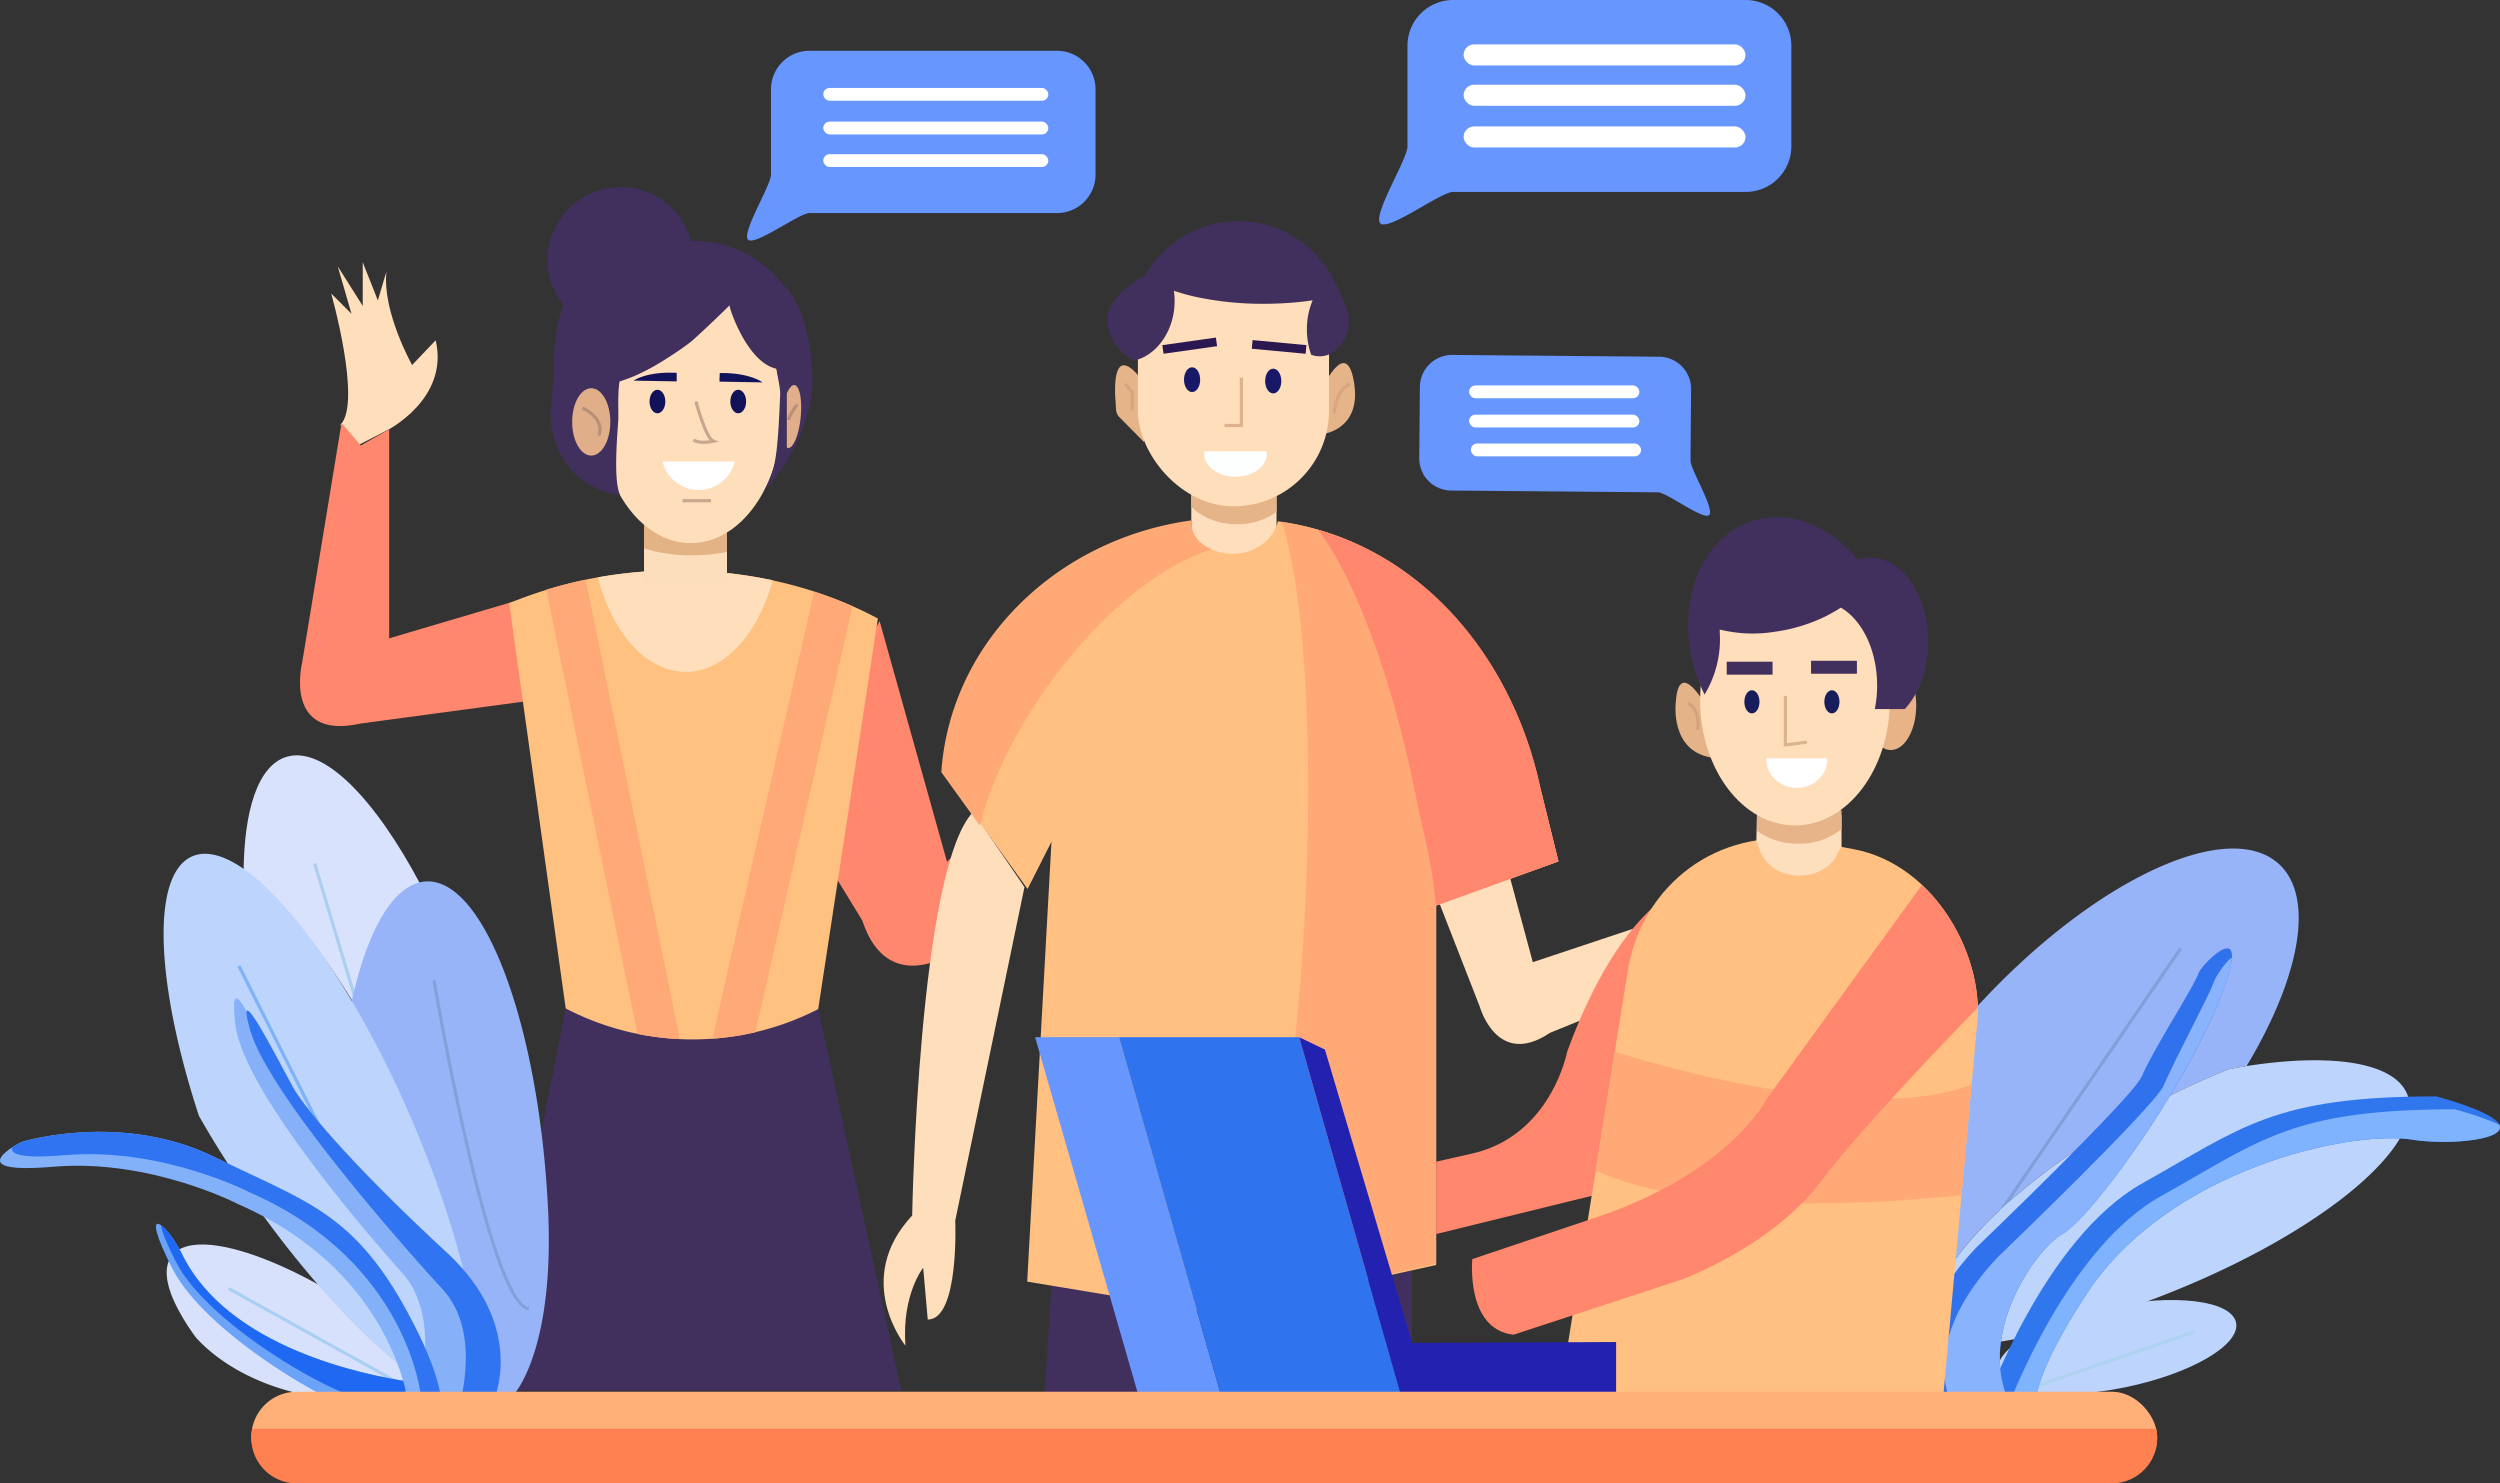 <svg xmlns="http://www.w3.org/2000/svg" viewBox="0 0 779.16 462.31"><rect x="0" y="0" width="779.16" height="462.31" fill="#333333" stroke="none"/><defs><style>.cls-1{fill:#bdd4fc;}.cls-19,.cls-2,.cls-22,.cls-24,.cls-29,.cls-36,.cls-39,.cls-4,.cls-41,.cls-45,.cls-46,.cls-48{fill:none;stroke-miterlimit:10;}.cls-2{stroke:#aed2f0;}.cls-3{fill:#97b4f8;}.cls-4{stroke:#819fd9;}.cls-5{fill:#3076ed;}.cls-6{fill:#80b3fd;}.cls-7{fill:#3071ed;}.cls-8{fill:#89b3fd;}.cls-9{fill:#6796ff;}.cls-10{fill:#fff;}.cls-11{fill:#ff876d;}.cls-12{fill:#ffdebb;}.cls-13{fill:#41305d;}.cls-14{fill:#fec180;}.cls-15{fill:#fea977;}.cls-16{fill:#fddebc;}.cls-17{fill:#e4b385;}.cls-18{fill:#12125a;}.cls-19{stroke:#c6a88f;}.cls-20{fill:#fefffe;}.cls-21{fill:#e1ae8a;}.cls-22{stroke:#b79076;}.cls-23{fill:#e6b489;}.cls-24{stroke:#d7a57f;}.cls-25{fill:#fedebc;}.cls-26{fill:#e5b489;}.cls-27{fill:#2b1851;}.cls-28{fill:#171968;}.cls-29{stroke:#deb28f;}.cls-30{fill:#fdfefe;}.cls-31{fill:#ffc082;}.cls-32{fill:#ffa976;}.cls-33{fill:#fedfbd;}.cls-34{fill:#e7b388;}.cls-35{fill:#e4b388;}.cls-36{stroke:#d1a47d;}.cls-37{fill:#e7b387;}.cls-38{fill:#181e5b;}.cls-39{stroke:#dbb38f;}.cls-40{fill:#d7e1fc;}.cls-41{stroke:#aacff4;}.cls-42{fill:#6ba3f9;}.cls-43{fill:#1f69f2;}.cls-44{fill:#d8e2fd;}.cls-45{stroke:#accff1;}.cls-46{stroke:#82a1db;}.cls-47{fill:#bdd4fd;}.cls-48{stroke:#7db3f6;}.cls-49{fill:#86b1f9;}.cls-50{fill:#3174f1;}.cls-51{fill:#82b1fa;}.cls-52{fill:#2f73ee;}.cls-53{fill:#2321b0;}.cls-54{fill:#ffb078;}.cls-55{fill:#ff8051;}</style></defs><g id="Layer_2" data-name="Layer 2"><g id="Макет_сайти" data-name="Макет сайти"><g id="Трава2"><ellipse class="cls-1" cx="659.81" cy="419.85" rx="37.86" ry="12.79" transform="translate(-70.99 141.36) rotate(-11.61)"/><line class="cls-2" x1="684.15" y1="415" x2="635.48" y2="431.71"/><path class="cls-3" d="M701.09,330.72c-.3.52-.61,1-.92,1.55q-2.76.44-5.62,1a254.08,254.08,0,0,0-23.73,11c-42.94,22.6-72.32,52.95-70.19,71.18-8.57,1.37-15.67.07-20.44-4.31-4.2-3.86-6.19-9.72-6.17-17,0-20.34,15.77-51.64,42.24-80.5,35.91-39.16,78-59,94-44.36C721.37,279.47,716.93,303.72,701.09,330.72Z"/><line class="cls-4" x1="679.65" y1="295.58" x2="623.66" y2="377.31"/><path class="cls-1" d="M671.5,404.74c-26,9.85-50.69,15.14-69.28,15.65l-.06-.12a13.63,13.63,0,0,1-1.48-4.85c-2.13-18.23,27.25-48.58,70.19-71.18a254.08,254.08,0,0,1,23.73-11q2.86-.53,5.62-1c26.56-4.09,46.23-1.22,50.13,9.05C756.48,357.5,721.18,385.89,671.5,404.74Z"/><path class="cls-5" d="M618.57,438.35s18.21-52.29,49.28-69.65,40.72-27,91.5-27c40.5,11.36,9,16.08-7.5,13.5C732,352.12,675.78,364.63,650.5,403S637,444.78,637,444.78Z"/><path class="cls-6" d="M751.85,355.2c11.26,1.76,29.51.12,27.08-4.71a100.77,100.77,0,0,0-13.85-4.75c-50.78,0-60.42,9.65-91.5,27C646,388.18,628.49,431.23,625,440.58l12,4.18c-.74-.27-10.85-4.76,13.55-41.77C675.78,364.63,732,352.12,751.85,355.2Z"/><path class="cls-6" d="M637,444.76l0,0Z"/><path class="cls-7" d="M603.54,438.93s-15.72-20.28,12.28-50c0,0,48.87-46.85,51.72-53.5,3.83-8.94,16.26-27.87,17.71-32.21,1-2.83,18-20,6.29,8.86s-40,67.62-48.86,72.57C634,389.5,613,419.79,629.25,442.08Z"/><path class="cls-8" d="M691.54,312.08c2.8-6.91,4-11.17,4.08-13.63-1.93,1.09-5.11,6-5.59,7.45-1.45,4.34-11.84,23.44-15.68,32.39-2.85,6.65-51.71,53.5-51.71,53.5-22.6,24-16.72,41.83-13.61,47.81l20.22,2.48C613,419.79,634,389.5,642.68,384.65,651.52,379.7,679.82,340.93,691.54,312.08Z"/></g><g id="сообщения"><path class="cls-9" d="M329.44,66.4H252.29c-3.22,0-17,10.38-19.14,8.29s7.14-16.91,7.14-20.29V27.83a12,12,0,0,1,12-12h77.15a12,12,0,0,1,12,12V54.4A12,12,0,0,1,329.44,66.4Z"/><path class="cls-9" d="M544.11,59.82H452.85c-3.81,0-20.08,12.28-22.64,9.8s8.45-20,8.45-24V14.19A14.24,14.24,0,0,1,452.85,0h91.26A14.24,14.24,0,0,1,558.3,14.19V45.63A14.24,14.24,0,0,1,544.11,59.82Z"/><path class="cls-9" d="M452.27,152.88l64.48.56c2.7,0,14.12,8.8,15.94,7.07s-5.84-14.19-5.82-17l.19-22.21a10.06,10.06,0,0,0-9.94-10.12l-64.48-.56a10.06,10.06,0,0,0-10.12,10l-.19,22.21A10,10,0,0,0,452.27,152.88Z"/><rect class="cls-10" x="256.58" y="27.4" width="70.14" height="4" rx="2"/><rect class="cls-10" x="256.58" y="37.9" width="70.14" height="4" rx="2"/><rect class="cls-10" x="256.58" y="48.05" width="70.14" height="4" rx="2"/><rect class="cls-10" x="456.15" y="13.83" width="87.86" height="6.57" rx="3.29"/><rect class="cls-10" x="456.15" y="26.4" width="87.86" height="6.57" rx="3.29"/><rect class="cls-10" x="456.15" y="39.4" width="87.86" height="6.57" rx="3.29"/><rect class="cls-10" x="457.86" y="120.12" width="53.07" height="4" rx="2"/><rect class="cls-10" x="457.86" y="129.23" width="53.07" height="4" rx="2"/><rect class="cls-10" x="458.4" y="138.23" width="53.07" height="4" rx="2"/></g><g id="Девочка"><path class="cls-11" d="M274.15,193.59l21,75,3.28-3.2,13,20.43-14.16,10.91s-20.56,14.38-28.56-9.91l-24.86-40.57Z"/><path class="cls-12" d="M120.47,134.2s19.61-9.72,15.32-28.15l-7.35,7.71s-9.36-16.61-8-29.14l-2.68,9-4.71-11.89V95.34L105.26,83l4.28,14.79-6.32-6.32s9.64,34,2.89,40.92l4.08,7.08Z"/><path class="cls-11" d="M161.89,186.94l-40.6,12V133.83l-8.85,5-6-7-12.29,74.8s-6,24.29,18.29,18.86l53.14-7.15Z"/><polygon class="cls-13" points="255.01 314.51 176.32 314.3 152.72 433.4 280.86 433.4 255.01 314.51"/><path class="cls-14" d="M173,235.56l0,.33-.72.3Z"/><path class="cls-14" d="M273.6,192.77,255,314.51a85.87,85.87,0,0,1-78.69-.21L158.69,188a135.82,135.82,0,0,1,52.43-10.21C234.46,177.77,256,183.33,273.6,192.77Z"/><path class="cls-14" d="M173,235.89l-.72.3.68-.63Z"/><path class="cls-15" d="M198.68,322.23a85.88,85.88,0,0,0,13.23,1.62l-29.4-143.19q-6.28,1.31-12.25,3.14Z"/><path class="cls-15" d="M222,323.73a86.82,86.82,0,0,0,13.42-2l30.26-132.77a122.51,122.51,0,0,0-11.92-4.56Z"/><path class="cls-12" d="M240.85,180.85a143.31,143.31,0,0,0-54.51-.89c4.54,17.31,15.09,29.44,27.38,29.44C225.8,209.4,236.19,197.68,240.85,180.85Z"/><rect class="cls-16" x="200.72" y="158.76" width="25.86" height="23.21"/><path class="cls-17" d="M200.72,159v11.9a47.71,47.71,0,0,0,14.93,2.16A52.84,52.84,0,0,0,226.58,172V158.76H201.41Z"/><path class="cls-12" d="M243.72,128.81c0,22.34-12.73,40.46-28.43,40.46-9.81,0-18.46-7.08-23.57-17.84V106.18c5.11-10.76,13.76-17.84,23.57-17.84C231,88.34,243.72,106.46,243.72,128.81Z"/><ellipse class="cls-18" cx="204.9" cy="125.14" rx="2.46" ry="3.67"/><ellipse class="cls-18" cx="230.08" cy="125.14" rx="2.46" ry="3.67"/><path class="cls-18" d="M197.48,118.63l13.42.24s0-1.58,0-2.68C201.42,115.71,197.48,118.63,197.48,118.63Z"/><path class="cls-18" d="M237.66,119.18l-13.42-.24s0-1.58.09-2.68C233.83,116.12,237.66,119.18,237.66,119.18Z"/><path class="cls-19" d="M216.9,125.14s3,11.41,5.46,12.37c0,0-4.39,1-6.21-.43"/><line class="cls-19" x1="212.72" y1="156.05" x2="221.61" y2="156.05"/><path class="cls-20" d="M206.51,143.83a11.56,11.56,0,0,0,22.49,0Z"/><path class="cls-13" d="M253.16,118.87c0,17.83-14.5,33.93-14.93,33.84,3.53-6,4.13-11,4.92-29.66.1-2.39-.92-5.89-1.15-8.13-9.12-1.89-14.79-19-14.64-19.79-.83,1-10.67,10.36-12.23,11.54l-.5.38c-.8.6-1.62,1.19-2.46,1.78l-1.35.92c-6.59,4.43-12.09,7.45-17.72,9.12-.56,3.46-.38,7.56-.38,11.46,0,1.89-1.83,19.09.52,23.84a17.56,17.56,0,0,1-3.34-.58C179.39,151,171.58,141,171.58,129c0-1.82,1-10.33,1-12.94,0-7.64.5-14.78,3.11-20.84a22.72,22.72,0,1,1,39.67-20.12h.78a34.93,34.93,0,0,1,16.56,4.12,34.29,34.29,0,0,1,4.74,3A35.35,35.35,0,0,1,244,88.69C249.36,93.31,253.16,105.08,253.16,118.87Z"/><ellipse class="cls-21" cx="184.27" cy="131.49" rx="5.95" ry="10.5"/><path class="cls-22" d="M181.55,127.2s7,2.89,5.14,8.57"/><path class="cls-21" d="M247.6,120c-.81-.08-1.66.95-2.37,2.67v16.81a1.14,1.14,0,0,0,.39.14c1.62.16,3.37-4.1,3.92-9.51S249.21,120.18,247.6,120Z"/><path class="cls-22" d="M248.28,126c.16.37-1.93,2.62-2.52,4.87"/></g><g id="пацан1"><path class="cls-12" d="M303.29,253.05l16,23.42L297.72,380.4s1.32,30.86-8.57,30.86l-1.43-16.14s-6.68,8.28-5.53,24.28c0,0-16.61-20.51,2.1-40.57C284.29,378.83,286.25,270.8,303.29,253.05Z"/><path class="cls-23" d="M357.19,120.31s-10.18-16.24-9.65,2.79l.29,4.54a3.78,3.78,0,0,0,1.08,2.41l7.63,7.73Z"/><polyline class="cls-24" points="350.65 119.62 352.9 122.35 352.9 127.87"/><path class="cls-23" d="M412.68,120s7.12-15,9.37-.54-9.7,15.8-9.7,15.8Z"/><path class="cls-24" d="M420.77,119.67s-4.17.91-4.92,9.11"/><path class="cls-12" d="M447,277.39l14.2,36.37s5.36,19.29,21.86,8.14L509.86,311l9.86-25.12-42,14-8.78-32.57Z"/><path d="M377.89,408.84h-.14l.14,0v0Z"/><path d="M352.69,404.64a63,63,0,0,0,23.3,4.23l1.76,0-25.06-4.21Z"/><polygon class="cls-13" points="440.04 440.59 325.18 440.59 328.18 393.45 440.04 393.45 440.04 440.59"/><rect class="cls-25" x="371.28" y="149.25" width="26.57" height="23.71"/><path class="cls-26" d="M397.85,154.09v5.45a20.73,20.73,0,0,1-12.36,3.84c-5.85,0-11-2.16-14.21-5.47V155a13.73,13.73,0,0,1,4.57-4.72h18A13.79,13.79,0,0,1,397.85,154.09Z"/><rect class="cls-12" x="354.64" y="75.09" width="59.57" height="82.72" rx="29.79"/><path class="cls-13" d="M420.43,99.47a13.92,13.92,0,0,1-1.26,5.87,10,10,0,0,1-4.52,4.9,7.32,7.32,0,0,1-6,.31,23.33,23.33,0,0,1-1.33-7.9,22.82,22.82,0,0,1,1.79-9.05c-1.92.29-3.92.52-6,.69-3,.26-6.07.39-9.25.39a99.39,99.39,0,0,1-21.42-2.21,65.85,65.85,0,0,1-6.58-1.85,22.3,22.3,0,0,1,.1,5.61c-.82,7.58-5.32,13.66-10.95,15.69-.31.11-.62.2-.93.28-.14,0-.28.08-.42.12h0a14.44,14.44,0,0,1-8.5-13.17c0-6.63,11.23-13.34,11.61-13.05.24-.43.48-.85.74-1.26a31.31,31.31,0,0,1,3.34-4.51,33.32,33.32,0,0,1,54.55,6.39C416.13,88,420.43,96.51,420.43,99.47Z"/><rect class="cls-27" x="362.29" y="107.25" width="16.86" height="2.71" transform="matrix(0.99, -0.14, 0.14, 0.99, -11.43, 52.11)"/><rect class="cls-27" x="390.23" y="106.74" width="16.86" height="2.71" transform="translate(11.78 -36.6) rotate(5.34)"/><ellipse class="cls-28" cx="371.53" cy="118.33" rx="2.52" ry="3.86"/><ellipse class="cls-28" cx="396.82" cy="118.76" rx="2.52" ry="3.86"/><polyline class="cls-29" points="386.89 117.72 386.89 132.61 381.64 132.61"/><path class="cls-30" d="M375.38,140.65a4.56,4.56,0,0,0-.06.75c0,4,4.37,7.17,9.75,7.17s9.75-3.21,9.75-7.17a6,6,0,0,0-.05-.75Z"/><path class="cls-31" d="M480,245.78c-8.64-40.07-37.88-77.36-81.73-83.31-1.37,5.78-7.17,10.12-14.12,10.12-6.78,0-12.44-4.12-14-9.67-41.31,6.61-73.16,38.71-75.82,78.14l25.93,36,7.45-14.73-1.29,23.28-.8,14.58-.54,9.73-.65,11.83-4.29,77.69L353.69,405l25.06,4.21h.14a61,61,0,0,0,23.37-5h0l45.33-9.95v-112L473.15,273l12.55-4.53Z"/><path class="cls-32" d="M485.7,268.46,473.15,273l-25.55,9.23V393.85l-45.33,9.95h0a59.3,59.3,0,0,1-19.7,4.85c10.72-9.55,21.13-62.45,24.25-126.68,2.61-53.53-.64-99.34-7.41-119.34,43.2,6.44,72.06,43,80.63,82.74Z"/><path class="cls-11" d="M485.7,268.46l-13.34,4.82-24.76,8.94-.28-1.91c-1.05-11.69-3.61-20-6.27-33.24-7.39-36.73-19.16-67.46-30.23-81.95,36.93,10.5,61.35,43.82,69.07,79.61C479.89,244.74,485.7,268.46,485.7,268.46Z"/><path class="cls-32" d="M377.65,171.21c-15.87,5-34.2,19.52-50,41.1-11.19,15.25-18.79,31.12-22.27,45l-12-16.64c2.7-40.07,35.54-72.59,77.82-78.47a1,1,0,0,0,0,.17A9.38,9.38,0,0,0,377.65,171.21Z"/></g><g id="пацпн2"><path class="cls-11" d="M526.13,275.8s-20.58,5-37.71,52c0,0-4.91,26.16-29.66,31.73s-11.16,2.61-11.16,2.61V384.6L503,371Z"/><path class="cls-31" d="M488.42,420.38l19.07-118.93c4.85-25.95,27.86-43.5,55.3-39.58l14.9,2.78c25.95,4.85,41.45,34.66,38.37,56l-10.55,116C578.85,439.71,490.35,445.88,488.42,420.38Z"/><path class="cls-32" d="M503.27,327.82l-5.94,37c31.68,14.85,93.49,9.84,114,7.65L614.48,338C582.57,350.43,522.68,333.82,503.27,327.82Z"/><path class="cls-11" d="M599,275.8l-48.52,66.89S538.79,366.05,495.72,380l-36.86,12.41s-2.14,21.9,12.86,23.57L524,398.83s28.28-10.28,43.71-30.85c11-14.66,35.51-40.41,48.7-54C616.09,300.78,609.76,285.88,599,275.8Z"/><path class="cls-33" d="M573.94,254V264l-.9,1.24c-1.48,4.41-6.38,7.65-12.21,7.65s-10.72-3.24-12.21-7.65l-1.23-3.27.19-7.92Z"/><path class="cls-34" d="M573.94,252.52v5.91h0a20.89,20.89,0,0,1-13.49,4.51A21.3,21.3,0,0,1,547.7,259l-.12-.08v-6.43Z"/><path class="cls-35" d="M532.15,220.75s-8.86-16.5-9.86-2c0,0-2.14,16.07,12.22,17.5Z"/><path class="cls-36" d="M526.12,219.18s3.79,1.64,3,8.29"/><ellipse class="cls-37" cx="589.29" cy="219.85" rx="7.93" ry="13.91"/><ellipse class="cls-12" cx="559.44" cy="218.19" rx="29.57" ry="39.07"/><path class="cls-13" d="M600.94,200c0,8.61-2.87,16.26-7.3,21H584.3a36.52,36.52,0,0,0,.73-7.36c0-11-4.68-20.42-11.31-24.27a45.9,45.9,0,0,1-8.24,4.27,54.28,54.28,0,0,1-7,2.25,52,52,0,0,1-5.32,1,42.85,42.85,0,0,1-17.06-.66l-.13,0c-.25,1.76-.63-.17,0,0,0,.8.08,1.62.08,2.45a33.29,33.29,0,0,1-4.8,17.78q-.72-1.44-1.35-3c-.59-1.42-1.12-2.88-1.58-4.38a47.89,47.89,0,0,1-2-18.26,39.86,39.86,0,0,1,3.1-12.47c3.38-7.76,9.24-13.67,17-16.05,11.44-3.53,23.9,1.63,32.56,12.15a12.69,12.69,0,0,1,4-.66,11.49,11.49,0,0,1,1.95.16C593.91,175.38,600.94,186.48,600.94,200Z"/><rect class="cls-13" x="538.15" y="206.23" width="14.29" height="4.04"/><rect class="cls-13" x="564.44" y="205.94" width="14.29" height="4.04"/><ellipse class="cls-38" cx="546.01" cy="218.73" rx="2.36" ry="3.61"/><ellipse class="cls-38" cx="570.94" cy="218.73" rx="2.36" ry="3.61"/><polyline class="cls-39" points="556.43 216.88 556.43 232.16 563.1 231.31"/><path class="cls-10" d="M569.51,236.69c0,4.9-4.25,8.86-9.5,8.86s-9.5-4-9.5-8.86c0-.12,0-.23,0-.35h19C569.51,236.46,569.51,236.57,569.51,236.69Z"/></g><g id="трава"><path class="cls-40" d="M136.61,426.84c-8.87,8.69-26.89,11.83-45.77,6.9-12.57-3.29-23.06-9.5-29.7-16.8a64.84,64.84,0,0,1-6.63-10.85c-2.92-6.25-3.45-11.39-1-14.64a7.94,7.94,0,0,1,3.77-2.69c11.24-4.18,38.47,6.69,65.67,27C127.8,419.38,132.38,423.11,136.61,426.84Z"/><line class="cls-41" x1="71.23" y1="401.58" x2="133.38" y2="436.08"/><path class="cls-42" d="M132.59,436.31l-.86-5.15s-58.14-5.35-75.1-40.5c-4.47-9.26-13.94-16.93-2.85,4.82s57.24,47.75,67.38,47S132.59,436.31,132.59,436.31Z"/><path class="cls-43" d="M56.63,390.66c-1.92-4-4.75-7.64-6.49-8.83.26,1.81,1.62,5.41,4.75,11.54,10.27,20.15,53,44.23,62.4,43.56s10.58-5.75,10.58-5.75l-.08-.51C114.43,428.73,70.91,420.27,56.63,390.66Z"/><path class="cls-44" d="M131.2,275.93c-8.67,3.28-15.77,17.45-20.13,38.05-12.16-20.2-24.74-35-35.15-41.21,0-20.23,4.5-34.16,13.33-36.88C100.74,232.35,116.77,248.65,131.2,275.93Z"/><line class="cls-45" x1="98.06" y1="269.1" x2="110.78" y2="311.41"/><path class="cls-3" d="M150.47,433.22c-.81-20.32-8.09-49.29-21-79.8a321.44,321.44,0,0,0-20.17-39.94c4.36-20.6,11.46-34.77,20.13-38.05a11,11,0,0,1,3.38-.72c18.19-.89,35.19,44.86,38,102.18S151.06,448.09,150.47,433.22Z"/><path class="cls-46" d="M135.26,305.57s17.14,101,29.57,102.31"/><path class="cls-47" d="M149.86,439.15c-10.54-1.43-25.83-12.22-42.18-29.3a309.54,309.54,0,0,1-32.84-41.37c-4.67-7-9-13.92-12.85-20.73-13.56-41.46-15-75.39-2-80.89.24-.1.48-.19.73-.27,3.65-1.21,8-.18,12.93,2.73,10.3,6.15,22.74,20.71,34.78,40.6l.37.61a321.44,321.44,0,0,1,20.17,39.94c12.93,30.51,20.21,59.48,21,79.8A78.41,78.41,0,0,1,149.86,439.15Z"/><line class="cls-48" x1="74.47" y1="301.06" x2="104.42" y2="360.73"/><path class="cls-49" d="M143,436.29s17.14-15.75-16.29-49.5c-22.68-22.9-38.93-50.85-43.5-59.14S71,300.22,73.39,319.51c2.75,22.52,49.5,74.5,52.07,77.35s11.4,13.61,4.54,41Z"/><path class="cls-50" d="M153.74,436.86s10.86-23.14-14.57-46.57-43.43-43.43-48-51.71S72.69,302.74,78,321.15c6.32,21.8,55.43,75.71,58,78.57s13.86,12,7,39.43Z"/><path class="cls-51" d="M127.51,439.06s-3.72-42-53.15-63.71c0,0-27.42-14.29-57.71-11.72s-10-7.71-10-7.71,31.14-9.72,60.57,4.85,44.86,17.15,63.43,55.43-6,30.86-6,30.86Z"/><path class="cls-50" d="M67.22,360.77c-29.43-14.57-60.57-4.85-60.57-4.85s-1.36.69-2.85,1.66c-.68,2.05,2.45,3.64,16.56,2.44,30.29-2.57,57.72,11.72,57.72,11.72,49.43,21.71,53.14,63.71,53.14,63.71l-2.86,8s4.62,1.4,8.34-.14c1.88-4.17,1.2-12.15-6-27.11C112.08,377.92,96.65,375.35,67.22,360.77Z"/></g><g id="ноут"><polygon class="cls-9" points="381.33 437.69 355.61 437.69 322.61 323.26 348.75 323.26 381.33 437.69"/><polygon class="cls-52" points="437.48 437.69 381.33 437.69 348.75 323.26 404.91 323.26 437.48 437.69"/><polygon class="cls-53" points="437.48 437.69 503.68 437.69 503.68 418.26 440.12 418.54 412.93 327.12 404.91 323.26 437.48 437.69"/></g><g id="стол"><rect class="cls-54" x="78.32" y="433.75" width="594" height="28.29" rx="14.14"/><path class="cls-55" d="M78.61,445.31a14.15,14.15,0,0,0,13.86,17H658.18a14.15,14.15,0,0,0,13.85-17Z"/></g></g></g></svg>